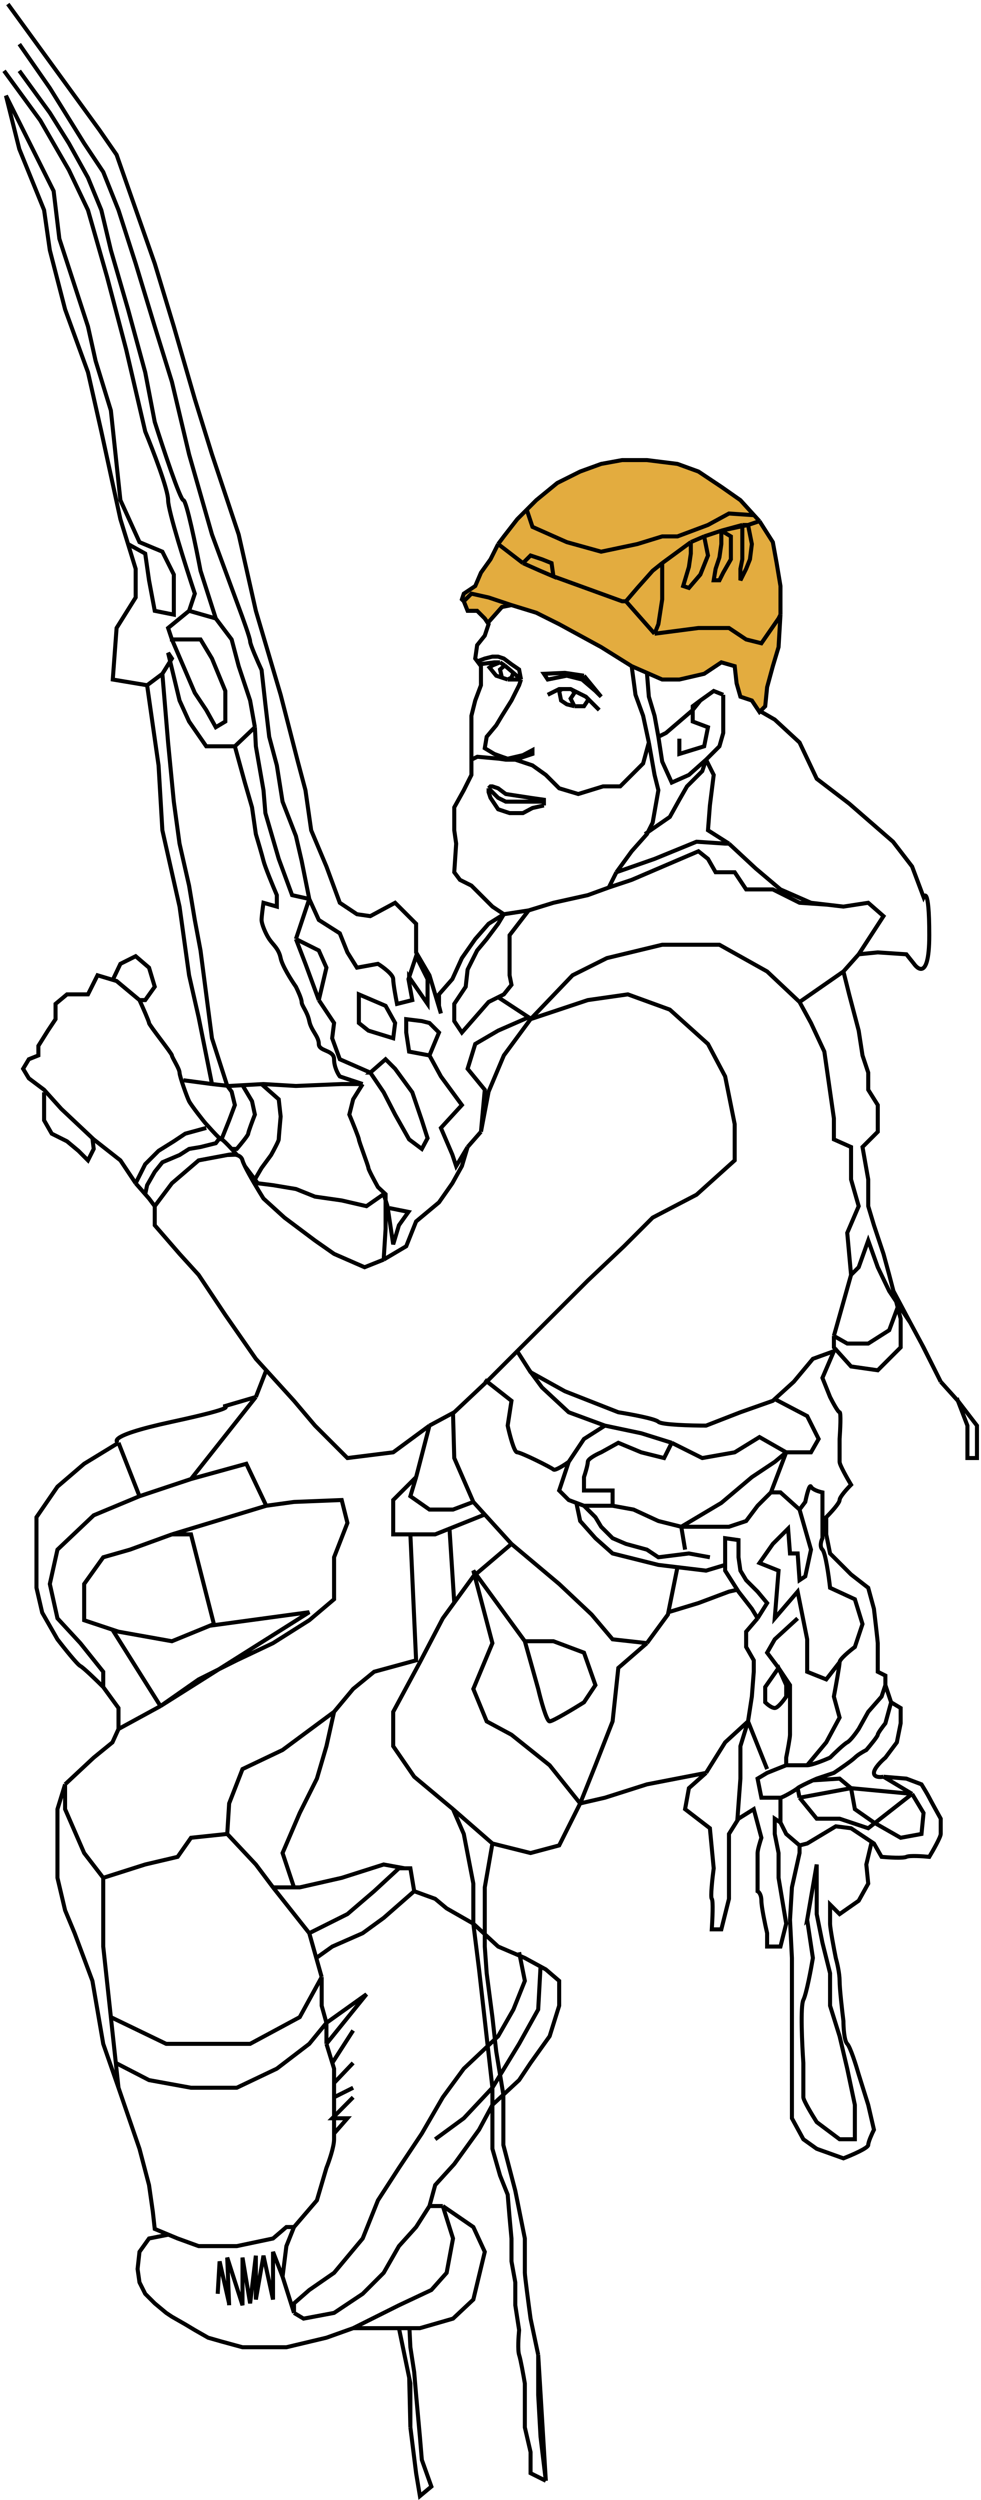 <svg xmlns="http://www.w3.org/2000/svg" width="243" height="619" fill="none">
  <path fill="#E3AC3F" d="m183.404 123.833-4.726-3.307-5.67-3.779-5.198-1.89-7.561-.945h-6.143l-5.198.945-5.198 1.89-5.671 2.834-5.198 4.252-2.363 2.362 1.418 4.252 8.506 3.78 8.506 2.362 8.978-1.89 6.143-1.89h3.781l7.561-2.834 5.198-2.835 6.222.418-3.387-3.725Z"/>
  <path fill="#E3AC3F" d="m128.116 128.557-3.308 4.252-1.418 1.89 6.143 4.724 1.891-1.889 2.835.945 2.363.944.467 3.275 17.017 6.174h.945l2.835-3.307 3.781-4.252 2.362-1.89 7.089-5.196 3.307-1.418 4.253-1.417 5.198-1.417h1.418l2.835-.945-1.338-1.472-6.222-.418-5.198 2.835-7.561 2.834h-3.781l-6.143 1.89-8.978 1.89-8.506-2.362-8.506-3.78-1.418-4.252-2.362 2.362Z"/>
  <path fill="#E3AC3F" d="m114.884 148.872 1.891-1.89 4.252.945 5.671 1.89 6.143 1.89 5.671 2.834 10.396 5.67 7.561 4.724 3.78 1.653 3.78 1.654h4.253l6.143-1.417 4.253-2.835 3.308.945.473 4.252.945 3.307 2.835.945 1.575 2.362.5.288 1.233-1.233.473-4.724 1.417-5.197 1.418-4.724.472-8.032-.472.945-4.253 6.142-3.78-.945-4.253-2.835h-7.561l-10.869 1.418-7.088-8.032h-.945l-17.017-6.174.005.032-.472-.202-2.836-1.215-4.253-1.89-6.143-4.724-1.89 3.78-2.363 3.307-1.417 3.307-2.836 1.889-.472 1.418.472.472Z"/>
  <path fill="#E3AC3F" d="M193.327 152.179v-7.086l-.945-5.67-.945-5.196-3.308-5.197-2.835.945.473 2.362.472 2.362-.472 3.78-.945 2.362-1.418 2.834v-2.834l.472-2.362v-8.201l-5.198 1.114 2.363 1.417v5.67l-1.89 3.307-.945 1.889h-1.418l.473-2.834.945-2.835.472-3.307v-3.307l-4.253 1.417.946 4.725-1.891 4.724-2.835 3.307-1.418-.472 1.418-4.725.473-3.307v-2.834l-7.089 5.196v8.977l-.945 6.141-.945 2.363 10.869-1.418h7.561l4.253 2.835 3.78.945 4.253-6.142.472-.945Z"/>
  <path fill="#E3AC3F" d="m157.886 145.565-2.835 3.307 7.088 8.032.945-2.363.945-6.141v-8.977l-2.362 1.89-3.781 4.252ZM131.424 137.534l-1.891 1.889 4.253 1.89 2.836 1.215.467.17-.467-3.275-2.363-.944-2.835-.945ZM120.082 153.124l.743 1.114 3.51-3.949 2.363-.472-5.671-1.89-4.252-.945-1.891 1.89.945 2.362h2.363l1.89 1.89ZM170.645 140.368l-1.418 4.725 1.418.472 2.835-3.307 1.891-4.724-.946-4.725-3.307 1.418v2.834l-.473 3.307ZM177.261 140.841l-.473 2.834h1.418l.945-1.889 1.89-3.307v-5.67l-2.363-1.417v3.307l-.472 3.307-.945 2.835ZM183.404 140.841v2.834l1.418-2.834.945-2.362.472-3.78-.472-2.362-.473-2.362-1.418.303v8.201l-.472 2.362Z"/>
  <path stroke="#000" d="m114.884 148.872.945 2.362h2.363l1.89 1.89.743 1.114m-5.941-5.366 1.891-1.89 4.252.945 5.671 1.89m-11.814-.945-.472-.472.472-1.418 2.836-1.889 1.417-3.307 2.363-3.307 1.89-3.78m3.308 15.118 6.143 1.89 5.671 2.834 10.396 5.67 7.561 4.724m-29.771-15.118-2.363.472-3.51 3.949m35.644 10.697.945 7.086 1.89 5.197 1.418 6.614m-4.253-18.897 3.78 1.653m33.078-14.409-.472 8.032-1.418 4.724-1.417 5.197-.473 4.724-1.233 1.233m5.013-23.91v-7.086l-.945-5.67-.945-5.196-3.308-5.197m5.198 23.149-.472.945-4.253 6.142-3.78-.945-4.253-2.835h-7.561l-10.869 1.418m25.99-27.874-1.338-1.472m1.338 1.472-2.835.945m-61.904 4.724 1.418-1.89 3.308-4.252 2.362-2.362m-7.088 8.504 6.143 4.724m0 0 1.891-1.889 2.835.945 2.363.944.467 3.275m-7.556-3.275 4.253 1.89 2.836 1.215m18.429 6.344 2.835-3.307 3.781-4.252 2.362-1.89m-8.978 9.449 7.088 8.032m-7.088-8.032h-.945l-17.017-6.174m26.94-3.275v8.977l-.945 6.141-.945 2.363m1.89-17.481 7.089-5.196m0 0v2.834l-.473 3.307-1.418 4.725 1.418.472 2.835-3.307 1.891-4.724-.946-4.725m-3.307 1.418 3.307-1.418m0 0 4.253-1.417m0 0v3.307l-.472 3.307-.945 2.835-.473 2.834h1.418l.945-1.889 1.89-3.307v-5.67l-2.363-1.417Zm0 0 5.198-1.417m-5.198 1.417 5.198-1.114m0-.303h1.418m-1.418 0v.303m1.418-.303.473 2.362.472 2.362-.472 3.78-.945 2.362-1.418 2.834v-2.834l.472-2.362v-8.201m1.418-.303-1.418.303m-53.398-4.083 2.363-2.362 5.198-4.252 5.671-2.834 5.198-1.89 5.198-.945h6.143l7.561.945 5.198 1.89 5.67 3.779 4.726 3.307 3.387 3.725m-56.313-1.363 1.418 4.252 8.506 3.78 8.506 2.362 8.978-1.89 6.143-1.89h3.781l7.561-2.834 5.198-2.835 6.222.418m-50.169 14.97.472.202-.005-.032m-.467-.17.467.17m23.633 41.134 1.417 8.032.945 3.779-1.417 8.032-1.418 2.834-3.78 4.252-3.781 5.197m8.034-32.126-1.418 5.197-5.671 5.669h-4.253l-6.143 1.89-4.725-1.417-3.308-3.307-3.308-2.362-4.253-1.418m25.045 27.874-1.89 3.779m1.89-3.779 9.451-3.307 10.396-4.252 7.089.472h.945m-29.771 10.866-5.198 1.89-8.506 1.89-6.143 1.89m19.847-5.67 5.671-1.889 6.615-2.835 9.924-4.252 2.363 1.89 1.89 3.307h4.725l2.836 4.252h6.615l6.616 3.307 6.852.472m-73.954 1.418-6.143.944m6.143-.944-4.726 6.141v9.921l.473 2.363-1.89 2.362-1.418.708m1.418-20.551-2.835-1.889-5.198-5.197-2.836-1.417-1.417-1.89.472-7.087-.472-3.307v-5.669l2.362-4.252 1.891-3.779V188.084m8.033 38.267-1.418 2.363-2.835 3.779-2.363 2.835-2.363 4.724-.472 4.252-2.835 4.252v4.252l1.89 2.834 3.308-3.779 3.307-3.78 2.363-1.181m1.418-20.551-3.781 2.363-3.307 3.779-3.308 4.724-2.363 5.197-3.308 3.78v2.834l.473 1.89-2.836-9.449-3.307-5.669v-7.086l-5.198-5.197-6.144 3.307-3.307-.473-4.253-2.834-3.308-8.976-3.78-8.977-1.418-9.921-1.89-7.086-4.253-16.536-6.143-20.787-4.254-18.897-6.615-19.842-4.253-13.701-5.198-17.953-4.726-15.59-9.45-26.929-4.253-6.141L1.945 1M160.25 166.588l3.78 1.654h4.253l6.143-1.417 4.253-2.835 3.308.945.473 4.252.945 3.307 2.835.945 1.575 2.362m-27.565-9.213.473 5.906 1.417 4.724.945 5.197m0 0 .945 6.142 2.363 5.196 4.253-1.889 4.253-3.78m-11.814-5.669 1.891-.945 3.307-2.834 3.308-2.835 1.89-2.362m1.418 14.645 3.308-3.307.945-3.307v-4.252m-4.253 10.866 1.89 3.78-.945 7.559-.472 6.141 5.198 3.307m-5.671-20.787-.945 2.835-3.78 3.779-1.891 3.307-2.362 4.252-6.144 4.252m19.375-34.488v5.197m0-5.197-2.363-.944-3.308 2.362m5.671-1.418v5.197m-5.671-3.779-1.89 1.417v3.78l3.781 1.417-.946 4.724-6.143 1.89v-3.78m12.287 25.984 6.615 6.142 6.143 5.197 7.561 3.307 4.017.472m7.797 12.284 6.143-9.449-3.78-3.307-6.143.945-4.017-.473m7.797 12.284 4.725-.473 7.089.473 1.89 2.362s3.78 5.669 3.78-7.087c0-12.755-1.417-9.448-1.417-9.448l-2.836-7.559-4.725-6.142-10.869-9.449-8.033-6.141-4.253-8.977-6.143-5.669-3.596-2.074m24.388 60.184-3.78 4.252m-21.108-64.724.315.472.185-.184m-.5-.288.5.288m20.608 64.436 1.417 5.669 2.363 8.976.945 6.142 1.418 4.252v4.251l2.362 3.78v6.614l-3.78 3.78 1.418 8.031v6.614l1.417 4.724 2.363 7.087 1.418 5.197 1.048 4.015m-12.389-79.132-10.869 7.558m8.506 82.677v2.834l4.253 4.725 6.615.944 5.671-5.669v-7.086l-.74-2.835m-15.799 7.087 3.308 1.889h5.198l5.198-3.307 2.095-5.669m-15.799 7.087 4.253-15.118m11.546 8.031-1.047-4.016m0 0 4.15 7.796m0 0 2.799 5.196m-2.799-5.196-5.198-7.796-2.836-5.905-2.362-6.614-2.363 6.614-1.89 1.89m22.21 26.456-4.253-8.504-.509-.945m4.762 9.449 4.253 4.724m-4.253-4.724-4.762-9.449m9.015 14.173 2.362 6.142v8.031H242v-8.031l-4.725-6.142Zm-26.463-31.18-.945-10.394 2.835-6.614-1.89-6.614v-8.031l-4.253-1.89v-5.197l-2.363-16.535-3.308-7.087-2.835-5.197m0 0-8.033-7.558-11.814-6.615h-14.177l-13.704 3.307-8.505 4.252-10.396 10.866m-12.287 27.874 1.89-9.921 3.781-8.976 6.616-8.977m-12.287 27.874-3.308 3.78m3.308-3.78.945-10.394-4.253-5.196 1.891-6.142 5.67-3.307 7.561-3.307-7.561-4.961m8.034 5.433 14.176-4.724 9.924-1.417 10.396 3.779 9.451 8.504 4.253 8.031 2.362 11.811v8.977l-9.451 8.503-10.868 5.67-7.089 7.086-8.978 8.504-9.451 9.449-8.033 8.031M76.608 222.572l-1.89-9.449-1.418-6.141-3.308-8.504-1.418-8.976-1.89-7.087-.945-8.031-.945-8.504c-.945-2.047-2.835-6.331-2.835-7.087 0-.756-1.89-5.984-2.836-8.504l-6.615-17.952-5.67-19.842-4.254-17.953-4.253-13.7-4.725-15.59-4.253-13.229-3.78-9.449-4.726-7.086-8.506-13.7-7.56-10.867m71.827 211.651 2.363 5.197 5.198 3.307 1.89 4.724 2.363 3.78 5.198-.945c1.26.787 3.78 2.645 3.78 3.779s.63 4.567.945 6.142l3.78-.945-.945-5.197.158-.472m-24.73-19.37-4.253-.945-3.308-8.976-3.308-11.339-.472-5.669-1.89-10.866-.239-4.724m13.47 42.519-3.308 9.921m28.038 9.449 1.733-5.197 2.835 5.669v6.142l-4.568-6.614Zm26.778 92.597-7.561 7.559-8.033 7.559-.309.166m15.903-15.284 3.007 4.724m-24.745 13.701-8.978 6.614-11.341 1.417-8.034-8.031-5.198-6.142-6.873-7.559m40.424 13.701 5.835-3.141m-5.835 3.141-3.307 12.756m-64.74-67.086v4.724l6.143 7.087 4.726 5.197 6.616 9.921 7.56 10.866 2.578 2.834m-27.623-40.629 4.253-5.669 6.616-5.669 7.088-1.329m-17.957 12.667-1.417-1.89-.945-1.08m59.068 16.198-4.725 1.89-7.561-3.307-4.726-3.307-7.56-5.669-5.198-4.725c-1.243-1.987-3.524-5.777-4.617-8.031m34.387 23.149 5.585-3.307 2.449-6.142 5.67-4.724 3.308-4.724 2.363-4.252 1.417-4.724m-20.792 27.873.473-7.559v-8.639l-1.89-1.754c-.788-1.418-2.363-4.347-2.363-4.725 0-.472-2.363-6.614-2.363-7.086 0-.378-1.575-4.252-2.363-6.142l.945-3.779 2.363-3.78m25.99 15.591-2.835 4.724-.945-2.835-2.835-6.614 5.198-5.669-5.198-7.087-2.836-5.196m-72.772 31.653-3.78-5.669-6.616-5.197-.318-.299m10.714 11.165.945-1.89 1.418-2.835 3.307-3.307 3.78-2.362 2.836-1.89 5.198-1.417m-17.484 13.701 2.363 2.699m-1.418-48.053-5.67-4.724-.946-.284m6.616 5.008c.788 1.732 2.363 5.291 2.363 5.669 0 .473 5.67 7.559 5.67 8.032 0 .472 1.89 3.307 1.89 4.252 0 .944 1.89 6.141 2.363 7.086.473.945 3.78 5.197 4.253 5.669.386.386 2.343 2.657 3.308 3.481m-19.847-34.189h1.418l2.362-3.307-1.417-4.724-3.308-2.835-3.78 1.89-1.89 3.968m26.935 39.496c-.088 0-.255-.113-.473-.299m.473.299c.26 0 1.44 1.203 2.507 2.362m-2.507-2.362 1.89-4.725 1.417-3.779-.8-3.307-1.09-1.47m0 17.149.473-.089c.945-.157 2.93-.094 3.308 1.418.08.319.287.813.58 1.417m-4.36-2.746 2.362-.089c-.34-.389-.796-.899-1.273-1.417m-21.41 11.203.473-2.227 1.89-3.307 1.89-2.362 4.254-1.801 2.362-1.506 2.836-.472 3.78-.945.945-1.244m-8.978-14.347 7.088.945m0 0 3.78.42m-3.78-.42L49.2 251.863l-2.363-10.394-2.363-17.007-4.252-18.898-.946-16.062-2.835-19.843m53.398 98.739h-5.198l-11.341.473-8.033-.473-.473.026m25.045-.026-5.67-1.89c-.473-.629-1.418-2.362-1.418-4.251 0-2.363-3.78-1.89-3.78-3.78s-1.89-3.307-2.363-5.669c-.473-2.362-1.89-3.78-1.89-4.725 0-.755-.946-2.834-1.418-3.779-1.103-1.575-3.402-5.197-3.78-7.087-.473-2.362-1.89-3.307-2.836-4.724-.945-1.417-1.89-3.779-1.89-4.724 0-.756.315-3.15.473-4.252l3.308.945v-2.835c-.946-2.205-2.93-6.992-3.308-8.504-.378-1.511-1.418-5.039-1.89-6.614l-.946-6.614-1.781-6.142-2.472-8.976m38.277 114.329 4.725.945-2.362 3.307-1.418 4.725-1.418-9.449-.945-2.97-4.253 2.97-6.143-1.417-6.616-.945-4.725-1.89-5.67-.945-3.781-.472-.711-.945m-2.488-3.307 2.488 3.307m1.656-23.596 4.253 3.754.473 4.252c-.158 1.732-.473 5.291-.473 5.669 0 .378-1.26 2.736-1.89 3.868l-2.363 3.218-1.656 2.835m1.656-23.596-4.725.263m0 0-3.308.184-.473-.053m3.78-.131 2.363 3.963.707 3.307c-.55 1.417-1.652 4.347-1.652 4.724 0 .378-1.89 2.678-2.835 3.78h-1.273m-1.09-15.643-3.78-11.758-1.418-10.866-1.417-10.866-1.418-7.559-1.418-8.504-2.363-10.394-1.417-10.393-1.418-14.646-1.417-17.007m179.096 250.39v-2.362l-1.891-.945v-7.086c0-.378-.63-5.827-.945-8.504l-1.417-5.197-4.253-3.307-5.198-5.197-.945-4.724v-4.252c1.102-1.102 3.307-3.496 3.307-4.252 0-.756 1.891-2.835 2.836-3.779-.945-1.575-2.836-4.914-2.836-5.67v-5.669c.158-2.205.379-6.614 0-6.614-.378 0-1.732-2.52-2.362-3.779l-1.89-4.725 2.835-6.614-5.198 1.89-4.726 5.669-4.725 4.295m27.408 70.822-.945 2.835-3.308 3.779-2.363 4.252c-.63.945-2.079 2.929-2.835 3.307-.756.378-3.151 2.677-4.253 3.78-1.418.63-4.537 1.889-5.671 1.889m19.375-19.842 1.417 4.252m-20.792 15.59h-5.198m5.198 0 4.726-5.669 3.307-6.141-1.417-5.197c.472-2.52 1.417-7.748 1.417-8.504m-13.231 25.511-4.725 1.89-2.363 1.418.945 4.724h4.725m1.418-8.032v-1.889c.315-1.575.945-4.914.945-5.67v-12.283l-2.835-4.252m.472 32.126c.473 0 3.781-1.89 4.253-2.362m-4.253 2.362V451.231m4.253-8.504c.307-.306 2.286-1.253 3.781-1.936m-3.781 1.936.473 2.362m22.682-23.622-1.417 5.197c-.63.787-1.891 2.457-1.891 2.834 0 .378-1.89 2.678-2.835 3.78-.63.315-2.079 1.134-2.835 1.89-.756.756-3.781 2.834-5.198 3.779l-4.253 1.418c-.27.119-.594.265-.945.426m19.374-19.324 2.363 1.417v3.78l-.945 4.724-2.835 3.78c-.945.787-2.836 2.645-2.836 3.779s1.576 1.103 2.363.945m0 0 5.671.473 3.744 1.417c.484.787 1.548 2.551 1.926 3.307.378.756 2.048 3.779 2.836 5.197v3.779c0 .756-1.891 4.095-2.836 5.669-1.575-.157-4.914-.378-5.67 0-.756.378-4.411.158-6.143 0l-1.891-3.307-.573-.382m2.936-16.153 7.088 4.252m-27.88 12.756 1.89-.473 2.363-1.417 4.725-2.835 3.781.473 5.097 3.397m-17.856.855-3.308-2.835-1.418-2.834m4.726 5.669v1.889l-1.89 8.504-.473 8.032.473 9.448V524.458l2.835 5.197 3.308 2.362 6.616 2.362c2.047-.787 6.143-2.551 6.143-3.307 0-.756.945-2.835 1.417-3.779l-1.417-6.142-2.363-7.559c-.63-2.205-2.079-6.803-2.835-7.559-.756-.756-.945-4.094-.945-5.669-.315-2.52-.946-8.032-.946-9.921 0-1.89-.63-4.567-.945-5.67-.472-2.362-1.417-7.37-1.417-8.503v-4.725l2.362 2.362 4.726-3.307 2.363-4.252-.473-4.724 1.317-5.579m-22.582-4.814-1.417-.945v3.779l.945 4.724v6.142l1.89 11.339-1.418 5.669h-3.307v-3.307c-.473-2.048-1.418-6.52-1.418-8.032 0-1.511-.63-2.204-.945-2.362v-9.449c0-.755.63-2.834.945-3.779l-1.89-7.087-3.781 2.363-.295.473m43.297-6.615 2.836 4.724-.509 5.197-5.162.945-6.616-3.779-4.725-3.308-.945-5.196m15.121 1.417-10.868 8.504-7.089-2.362h-5.67l-4.253-5.197m27.88-.945-15.121-1.417m0 0-2.836-2.362-6.615.426m9.451 1.936-12.759 2.362m-77.971-103.463 6.616 5.196-.945 6.142c.472 2.205 1.607 6.614 2.363 6.614.945 0 8.506 3.78 8.978 4.252.378.378 2.678-1.102 3.781-1.89m0 0 3.78-5.669 5.198-3.307m-8.978 8.976-2.363 7.087 2.363 2.362 1.89.709m7.088-19.134 8.978 1.89 7.561 2.362m-16.539-4.252-8.978-3.307-6.616-6.142-3.136-4.252m35.269 17.953-1.89 3.779-5.671-1.417-5.67-2.362-4.253 2.362c-1.103.473-3.308 1.606-3.308 2.362s-.63 2.835-.945 3.78v3.307h7.088v3.779m14.649-15.59 7.561 3.779 8.033-1.417 6.143-3.779 6.616 3.779m-43.002 13.228h-7.088m7.088 0 5.198.945 6.143 2.835 5.671 1.417m-24.1-5.197-1.89-.708m1.89.708 2.835 2.835 1.418 2.362 2.835 2.835 3.308 1.417 5.198 1.417 2.835 1.89 7.561-.945 5.198.945m-7.088-7.559h11.814l4.253-1.417 2.835-3.78 3.308-3.307m-22.21 8.504.945 5.669m-.945-5.669 9.923-5.905 7.561-6.378 5.671-3.78 2.835-2.362m-3.78 9.921h2.362l4.726 4.252m-7.088-4.252 3.78-9.921m3.308 14.173 1.418-1.89c.315-1.574 1.039-4.535 1.417-3.779.378.756 2.048 1.26 2.836 1.417V380.838c-.316.63-.757 2.078 0 2.834.756.756 1.575 6.614 1.89 9.449l6.143 2.835 1.89 6.141-1.89 5.669c-1.26.945-3.781 3.024-3.781 3.78m-9.923-37.795 2.835 9.921-1.417 6.614-1.418.945-.473-6.614h-1.89l-.472-6.141-3.781 3.779-3.308 4.724 4.726 1.89-.945 11.811 5.67-6.614 2.363 11.811v8.031l4.726 1.89 3.307-4.252m-65.211-39.448.945 4.488 3.78 4.252 4.253 3.779 11.341 2.835 4.726.567m11.814-.567-4.726 1.417-7.088-.85m11.814-.567v-6.614l3.307.472v4.252l.473 3.307 1.418 2.362 2.835 2.835 2.363 2.834-2.363 3.78m-8.033-13.228v1.417l3.012 4.732m5.021 7.079-1.418-2.362-3.308-4.252-.295-.465m5.021 7.079-2.835 3.307v3.779l1.89 3.308v2.834l-.473 6.142-.945 6.141m12.286-25.511-5.67 5.197-1.89 3.307 2.835 3.779m0 0-3.308 4.725v3.779c.473.473 1.607 1.417 2.363 1.417s2.205-1.889 2.835-2.834v-2.835l-1.89-4.252Zm-7.561 13.228-5.67 5.197-4.726 7.559m10.396-12.756-1.89 6.142v8.032l-.768 10.394m2.658-24.568 4.726 11.811m-15.122.945-4.253 3.78-.945 5.196 6.143 4.725.945 9.921c-.315 2.362-.85 7.181-.472 7.559.378.378.157 5.197 0 7.559h2.362l1.891-7.559v-16.063l2.067-3.306m-7.738-11.812-14.649 2.835-10.396 3.307-6.143 1.417m-31.497-96.683.309 11.172 4.725 10.866m0 0 2.835 3.119m-2.835-3.119-5.034 1.89h-5.835l-4.725-3.307 1.418-4.724m23.627 16.535 11.814 9.921 8.033 7.559 5.198 6.142 8.506.945m-33.551-24.567-9.451 8.031-4.725 6.496m14.176-14.527-6.616-7.275m40.167 31.842 5.198-7.087.116-.575m-5.314 7.662-7.088 6.141-1.418 13.228-4.253 10.866-3.78 9.449m24.1-58.487-2.247 11.141m0 0 7.445-2.26 7.561-2.834 2.067-.465m9.274-47.208-.473.429-8.033 2.835-8.506 3.307c-3.623 0-11.058-.189-11.814-.945-.756-.756-6.93-1.89-9.923-2.362l-13.232-5.197-8.505-4.724-.301-.473m60.787 7.13 8.033 4.209 2.835 5.669-1.89 3.307h-6.143m-51.035 86.928-5.198 10.394-7.088 1.889-9.451-2.362m21.737-9.921-7.561-9.449-9.451-7.559-6.143-3.307-3.308-8.031 4.726-11.338-4.726-17.953 12.759 17.48m-17.793 41.574-9.615-8.031-5.198-7.559v-8.504l6.616-12.283 5.67-10.866 2.836-3.898m-.309 51.141 9.76 8.504m-9.76-8.504 2.671 6.142 2.363 12.283v9.922m4.726-19.843-1.891 10.866v14.646l.473 6.614 1.418 10.866.945 8.504 1.767 10.709m5.321-112.283 3.308 11.811c.63 2.677 2.079 8.031 2.835 8.031.756 0 5.986-3.149 8.506-4.724l2.835-4.252-2.835-8.031-7.561-2.835h-7.088Zm-26.935-40.629-5.671 5.669v8.504h4.253m18.429-4.913-5.198 2.078-3.544 1.418m-45.386-39.213-2.577 6.615m0 0-8.034 2.362s4.726 0-12.759 3.779c-17.484 3.78-13.231 5.197-13.231 5.197m34.023-11.338L47.31 366.192m-17.957-8.976-8.506 5.197-6.616 5.669-5.198 7.559v17.48l1.418 6.142 3.78 6.614c1.575 2.047 4.915 6.236 5.671 6.614.756.378 4.095 3.622 5.67 5.197m3.78-60.472 5.199 13.228m-8.979 47.244 3.78 5.196v5.197m-3.78-10.393v-3.78l-5.67-7.086-5.67-6.142-1.89-8.504 1.89-8.504 8.978-8.504 11.341-4.724m-5.198 57.637 10.396-5.669m-10.396 5.669-1.502 3.307-4.641 3.78-7.088 6.614m23.627-19.37 9.451-6.614 9.451-4.724 8.978-4.252 8.979-5.67 6.143-5.196v-10.394l3.308-8.504-1.418-5.669-11.814.472-6.873.945m-26.205 49.606 36.859-23.252-24.632 3.348M39.75 422.412l-11.898-18.926m38.103-30.68-4.94-10.393-13.704 3.779m18.644 6.614-23.37 7.087m4.726-13.701-12.759 4.252m8.033 9.449-10.396 3.779-6.616 1.89-4.725 6.614v8.976l7.004 2.334m14.733-23.593h4.726l5.67 22.204-1.004.411m0 0-9.392 3.841-13.231-2.362-1.502-.501m59.626 172.94-6.616 2.362-9.924 2.362H60.07l-5.198-1.417-3.308-.945-3.308-1.89-2.363-1.417-3.308-1.89-1.417-.945-2.836-2.362-2.362-2.362-1.418-2.835-.473-3.307.473-4.252 2.363-3.307 4.82-.945m45.742 23.15h11.342m-11.341 0 11.34-5.669 8.034-3.78 3.78-4.252 1.582-8.504-2.527-8.031m-10.868 30.236 2.542 12.283m-2.542-12.283h2.599m8.269-30.236 7.561 5.197 2.835 6.141-2.835 11.811-5.034 4.725-8.197 2.362h-2.599m8.269-30.236h-3.308m0 0-3.307 5.197-4.253 4.724-3.78 6.614-5.199 5.197-7.088 4.724-7.56 1.418-2.364-1.418m33.551-26.456 1.418-5.197 4.726-5.197 6.143-8.503 3.308-6.142 2.712-2.519m-51.858 54.014-2.835-8.976m2.835 8.976v-2.362l3.78-3.307 6.144-4.252 7.088-8.504 3.78-9.448 5.199-8.032 5.67-8.504 5.198-8.976 5.198-7.086 8.506-8.032 3.781-6.614 2.835-7.086-1.418-7.087M69.992 563.67l.945-7.559 1.89-4.724m-2.835 12.283-2.363-6.142v11.811l-2.362-10.866-1.89 10.866v-10.866l-1.418 11.811-1.89-11.338v11.811l-1.815-5.67-1.493-4.665-.473-1.476.454 11.338m16.085-18.897 5.671-6.614 1.181-4.016 1.182-4.016c.63-1.575 1.89-5.197 1.89-7.086v-1.418m-9.924 23.15h-1.89l-3.308 2.834-8.978 1.89H49.2l-5.198-1.89-2.268-.945m41.017-34.015v-3.543m0 3.543 4.725-2.362m-4.725 2.362v8.976m-6.143-49.605 9.45-4.725 6.616-5.669 6.144-5.669h1.417m-23.627 16.063-8.979-11.339m8.979 11.339 1.736 6.141m24.254-16.535-.945-5.669h-1.418m2.363 5.669 5.198 1.89 2.835 2.362 6.616 3.78m-14.649-8.032-7.56 6.614-5.199 3.78-7.524 3.307-3.971 2.834m38.903-8.503 6.143 5.669 6.616 2.834 3.888 2.121m-16.647-10.624 1.418 11.338 3.308 29.291m-65.212 53.858-.02-.473m77.153-83.39 1.31.714 3.308 2.835v6.141l-2.363 7.559-4.725 6.614-2.836 4.252-3.903 3.623m9.209-31.738-.58 10.635-4.726 8.504-6.615 10.866m0 0-7.089 7.559-7.088 5.197m14.177-12.756V532.017l1.89 6.614 1.89 4.724.472 5.67.473 5.196v5.67l.945 5.196v5.67l.945 6.141c-.157 1.575-.378 5.008 0 6.142.378 1.134 1.103 5.197 1.418 7.086v10.866l1.418 6.122v5.217l3.78 1.89m-10.519-95.589v12.44l2.958 11.338 2.363 11.811v8.504c0 .756.945 7.874 1.418 11.339l1.89 8.976m0 0v9.921l.58 10.394 1.31 10.866m-1.89-31.181 1.89 31.181m-33.551-13.229v-10.866l-.293-1.417m.293 12.283 1.418 11.339.945 5.669 2.835-2.362-2.363-6.614-.472-5.669-.945-10.394-.473-5.646-.945-6.165-.236-4.724m.236 24.566-.293-12.283M67.63 467.293l-4.253-5.669-7.089-7.559m11.341 13.228h5.198m27.408-4.724-5.198-.945-10.396 3.307-10.396 2.362h-1.418m9.924-43.464-12.759 9.449-9.923 4.724-3.308 8.504-.473 7.559m26.463-30.236 4.725-5.669 5.198-4.252 10.397-2.834-1.418-31.181m-18.902 43.936-1.89 8.504-2.363 8.032-4.253 8.503-4.253 9.921 2.835 8.504m28.826-87.4h6.143l3.544-1.417m0 0 1.182 18.306M27.935 242.603l-3.78-1.134-2.363 4.725h-5.198l-2.835 2.362v3.779l-1.89 2.835-2.363 3.779v2.363l-2.363.945-1.418 2.362 1.418 2.362 3.78 2.834 4.254 4.725 7.715 7.26m-11.968-11.358v6.932l1.89 3.307 3.78 1.89 2.835 2.362 2.363 2.363 1.418-2.835-.318-2.661m13.55-112.141 3.78-2.834m-3.78 2.834-8.507-1.417.945-12.756 4.726-7.559v-7.086l-1.89-6.142m8.506 32.126 2.362-3.78-.945-1.417 2.835 11.811 2.363 5.197 4.253 6.141h7.088m0 0 4.96-4.724m0 0-1.18-6.614-2.834-8.504-1.746-6.614-3.925-5.197m0 0-6.616-1.89m6.616 1.89-3.78-11.811c-1.103-5.827-3.497-17.48-4.253-17.48-.757 0-5.04-12.913-7.089-19.37L35.97 92.18l-4.253-15.59-4.253-14.646-2.363-9.921-3.308-8.031-4.725-8.504-4.726-7.56-7.56-10.393m42.056 133.699-5.198 4.252.945 2.835m4.253-7.087 1.418-4.252c-2.205-6.614-6.616-20.503-6.616-23.149 0-2.646-3.78-12.441-5.67-17.008l-4.726-20.314-4.725-17.953-4.726-16.535-4.725-9.921-7.089-12.283L1 17.535m41.584 140.786 5.67 13.228 2.836 4.252 2.363 4.252 2.363-1.417v-7.559l-3.308-8.032-2.835-4.724h-7.089ZM91.73 265.564l-7.56-3.307-1.89-5.197.472-3.78-3.78-5.669m12.758 17.953 3.78-3.307 2.364 2.362 4.252 5.823 2.363 6.932 1.418 4.426-1.418 2.661-3.15-2.362-3.465-6.142-2.836-5.515-3.308-4.878Zm-12.758-17.953-3.308-8.976-2.363-6.142m5.67 15.118 1.89-8.031-1.89-4.252-5.67-2.835m33.078 28.819 2.363-5.67-2.363-2.362-1.89-.472-3.866-.473v3.307l.716 4.725 5.04.945ZM31.716 134.699l-1.89-6.142-4.726-21.732-3.308-14.645-5.67-15.59-3.78-14.646-1.418-9.921L4.78 36.905 1.473 23.677l11.813 23.622 1.418 11.81 7.088 21.732 1.89 8.504 3.78 12.284 2.364 22.204 4.725 10.394 5.67 2.362 2.836 5.669v9.921l-4.726-.945-1.417-7.559-.945-6.614-4.253-2.362ZM16.122 441.782l-1.89 6.141v17.008l1.89 8.031 2.362 5.67 4.408 11.811 2.68 15.59 3.78 10.866m-13.23-75.117v6.141l4.725 10.866 4.726 6.142m0 0v17.008l1.89 17.48m-1.89-34.488 10.396-3.307 8.033-1.89 3.308-4.724 8.978-.945m-26.935 62.834 5.198 15.118 2.363 8.976.945 6.614.472 4.252 3.403 1.417m-12.381-36.377-.664-6.142m50.99-21.259v7.086l1.182 4.252m-1.182-11.338-1.335-4.725m1.335 4.725-5.434 9.921-12.286 6.614H41.167l-13.704-6.614m53.398 1.417v5.197m0-5.197 9.923-7.086-9.923 12.283m0-5.197-4.253 5.197-8.034 6.142-9.923 4.724H47.31l-10.396-1.89-8.225-4.252m52.172-4.724 1.454 4.724m5.162-8.031-5.162 8.031m0 0 .436 1.418v3.543m4.725-4.961-4.725 4.961m4.725 3.543-5.161 5.197h3.744l-3.308 3.779m-55.288-28.818 1.226 11.338m28.053 59.527-2.344-10.393-.473 8.031m80.806-368.499-.472.105-2.363.525-2.363 1.259h-3.308l-2.835-.944-1.89-2.835-.473-1.417v-.945m13.704 4.252v-.945h-9.451l-1.89-.945-1.417-1.417-.946-.945m13.704 4.252v-1.418l-3.307-.472-6.144-.945-1.89-1.417-1.417-.473h-.473l-.473.473m6.616-7.087h-2.363l-1.654-.236-5.383-.484-1.468.72m10.868 0 4.253-1.417v-.945l-2.363 1.246-3.78.88-1.418-.484-1.89-.697-2.363-1.417.473-2.835 2.363-2.835 1.417-2.362 2.363-3.779 1.89-3.78.473-1.417m6.615 3.779 2.836-1.417h.709m9.214 5.197-1.417-1.417-1.891-1.89-3.307-1.654m3.78 2.599-.945 1.417h-2.363m0 0-1.89-.472-1.418-.945-.472-2.362.709-.473m3.071 4.252-.945-1.89.945-1.417-.472-.709m-2.599-.236h2.126l.473.236m2.835-3.543-4.726-.709-5.198.237.945 1.417 4.726-.945m4.253 0 2.835 3.78m-2.835-3.78h-4.253m4.253 0 4.253 5.197-1.418-1.417m0 0-3.308-2.835-3.78-.945m-19.847-12.756.27-.303m3.038 9.752 1.168.779m-1.168-.779h-1.418l-3.662.472m5.08-.472-1.89.779-.709.496 1.654 2.032 1.417.473m4.726.472-1.89-1.654m1.89 1.654-.473-2.48-1.89-1.3-1.89-1.417-1.418-.472h-1.417l-1.891.472-1.839.697m10.818 4.5h-3.308m1.418-1.654-1.891-1.607-.124-.106-.125-.106m2.14 1.819-.473 1.182-.945.472m-.722-3.473-1.168.993.472 2.008m-6.092-4.028-.523-.697.472-3.307 1.89-2.362.945-2.835-.202-.303m-2.582 9.504.54.72m0 0 .354.473v4.724l-1.417 3.78-.945 3.779v10.866m8.978-19.842-1.418-.472m75.608 307.555 1.418 9.448c-.473 2.835-1.607 8.882-2.363 10.394-.756 1.512-.315 11.023 0 15.59v8.504c0 .756 2.205 4.41 3.308 6.142l5.67 4.252h3.781v-8.504l-1.89-8.976-1.891-8.032-2.362-7.559v-8.031l-1.89-7.559-1.418-7.087v-12.283l-2.363 13.701ZM88.894 246.194l6.616 2.834 2.363 4.252-.473 3.78-6.143-1.89-2.363-1.89v-7.086Z"/>
</svg>